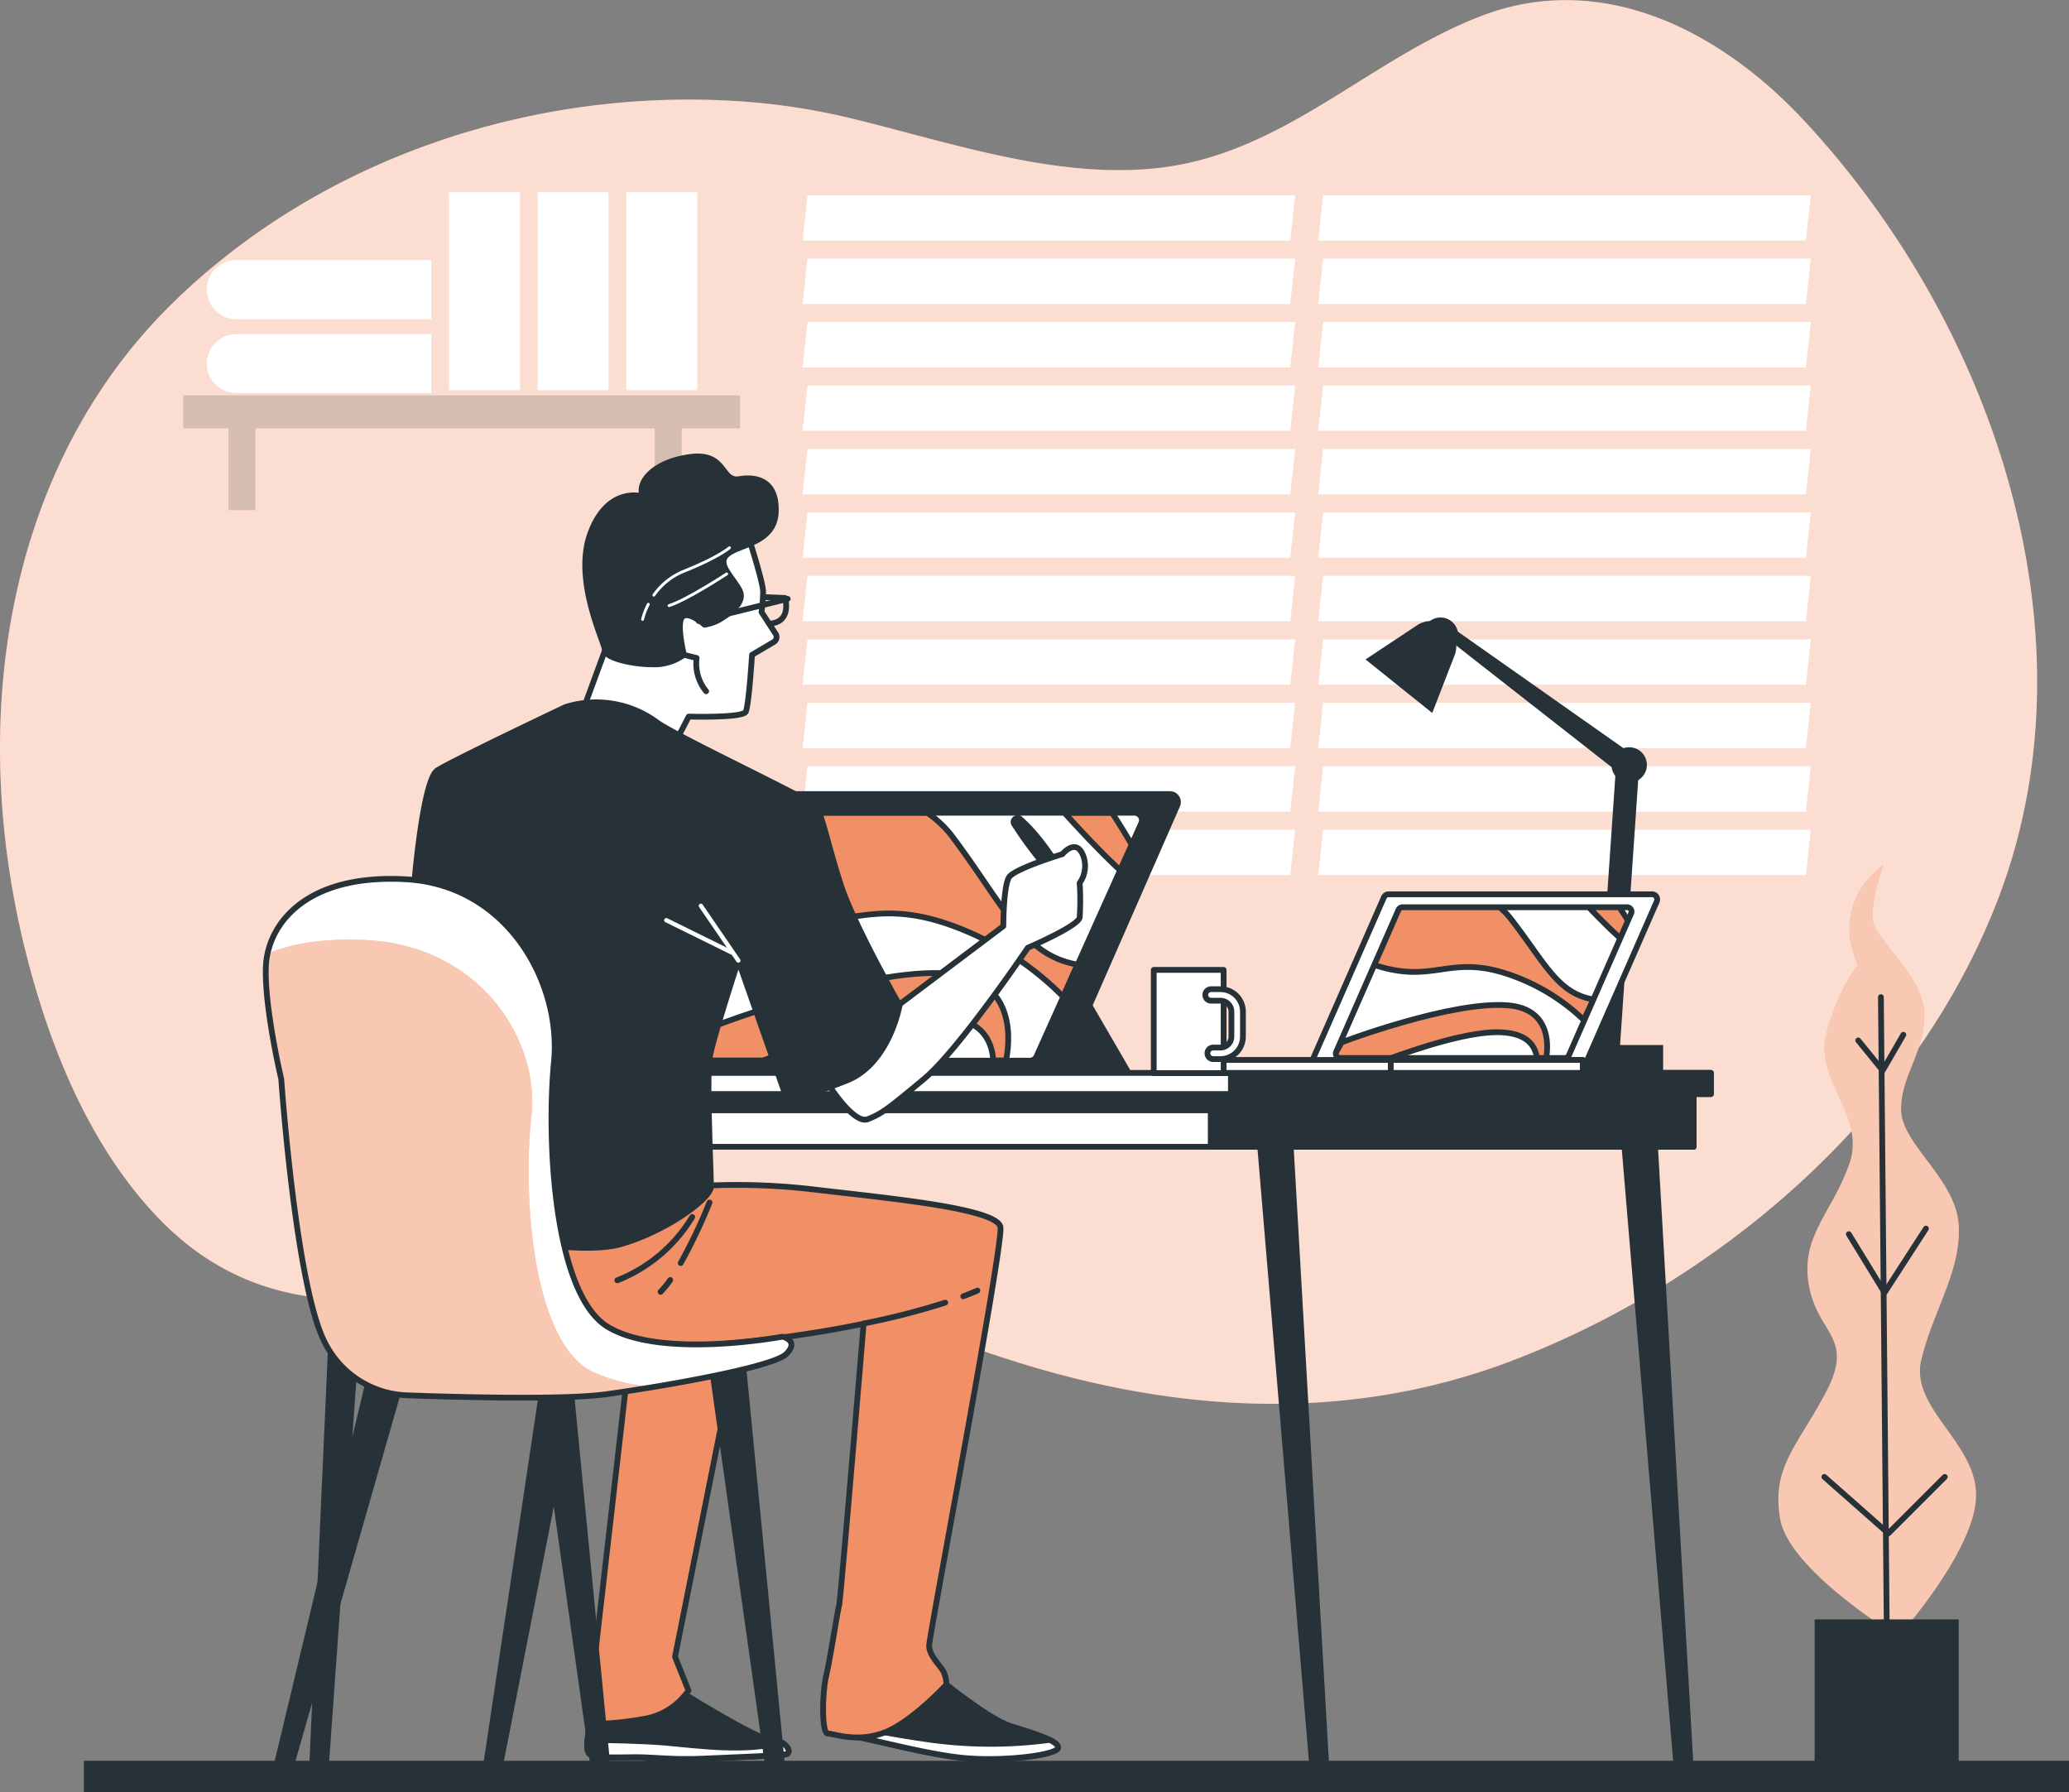 <svg id="a0bc2823-f430-4058-837c-1394494dc067" data-name="Calque 1" xmlns="http://www.w3.org/2000/svg" xmlns:xlink="http://www.w3.org/1999/xlink" viewBox="0 0 359.14 311.06"><rect x="0" y="0" width="359.14" height="311.06" fill="#808080" stroke="none"/><defs><clipPath id="a71cf451-4c6a-4dd2-84bb-3c46b80fcbec" transform="translate(0.03 -0.01)"><path d="M116.72,184.09h62a1.28,1.28,0,0,0,1.19-.78l18.16-40.42a1.29,1.29,0,0,0-.67-1.71,1.35,1.35,0,0,0-.52-.11h-62a1.31,1.31,0,0,0-1.19.77l-18.16,40.43a1.29,1.29,0,0,0,.67,1.71A1.35,1.35,0,0,0,116.72,184.09Z" style="fill:none"/></clipPath><clipPath id="e27a9791-493a-4ada-9d99-fb2a85031ffb" transform="translate(0.03 -0.01)"><path d="M232.6,183.63h39a.76.76,0,0,0,.7-.45l10.81-24.65a.76.76,0,0,0-.4-1,.72.72,0,0,0-.29-.06h-39a.78.78,0,0,0-.7.45L231.9,182.57a.76.76,0,0,0,.4,1A.77.77,0,0,0,232.6,183.63Z" style="fill:none"/></clipPath><clipPath id="f5a2ccef-bc4e-4239-a63f-ab2466440701" transform="translate(0.03 -0.01)"><path d="M48.79,187.29s-3-12.67-2.66-19.67,6.66-16,24.33-15,27,18,25.67,31.67,0,40.33,9.33,46S135.79,232,135.79,232s3,.67.67,3-21.67,5.67-31.33,7c-7.38,1-26,.49-34.42.18A16.62,16.62,0,0,1,59.15,237a17,17,0,0,1-3-4.41C51.23,222.34,48.79,187.29,48.79,187.29Z" style="fill:none"/></clipPath></defs><g id="ec13d48a-c3ac-44a0-b706-e4820f4961eb" data-name="Calque 2"><g id="b3dccd36-a2e8-4319-9901-1b7c8a8de4f1" data-name="Background Simple"><path d="M346.67,156.37c-14.57,37.6-48.61,66.13-84,79.71-27.46,10.54-56.67,9.5-85.79.45-27.63-8.59-53-22.52-81.38-16.24-22.27,4.93-47.37,12-67.49-8.32C18,201.82,11.3,188.07,6.9,174c-14-44.7-7-92,23-121.35,25.64-25.14,62.29-37.26,97.64-35.11a115.06,115.06,0,0,1,20.14,3c17.47,4.25,36.53,10.9,54.45,8.49,21.12-2.84,35.78-18.9,55-26.26,19.87-7.62,40.47,1.37,56.3,18.5C346.57,57.09,364.22,111.05,346.67,156.37Z" transform="translate(0.03 -0.01)" style="fill:#f19066"/><path d="M346.67,156.37c-14.57,37.6-48.61,66.13-84,79.71-27.46,10.54-56.67,9.5-85.79.45-27.63-8.59-53-22.52-81.38-16.24-22.27,4.93-47.37,12-67.49-8.32C18,201.82,11.3,188.07,6.9,174c-14-44.7-7-92,23-121.35,25.64-25.14,62.29-37.26,97.64-35.11a115.06,115.06,0,0,1,20.14,3c17.47,4.25,36.53,10.9,54.45,8.49,21.12-2.84,35.78-18.9,55-26.26,19.87-7.62,40.47,1.37,56.3,18.5C346.57,57.09,364.22,111.05,346.67,156.37Z" transform="translate(0.03 -0.01)" style="fill:#fff;opacity:0.7;isolation:isolate"/></g><g id="ee249627-9289-48f9-83d1-2e097f8f1db5" data-name="Window"><polygon points="223.96 41.74 139.31 41.74 140.17 33.87 224.82 33.87 223.96 41.74" style="fill:#fff"/><polygon points="223.96 52.75 139.31 52.75 140.17 44.89 224.82 44.89 223.96 52.75" style="fill:#fff"/><polygon points="223.96 63.77 139.31 63.77 140.17 55.9 224.82 55.9 223.96 63.77" style="fill:#fff"/><polygon points="223.96 74.78 139.31 74.78 140.17 66.91 224.82 66.91 223.96 74.78" style="fill:#fff"/><polygon points="223.96 85.79 139.31 85.79 140.17 77.93 224.82 77.93 223.96 85.79" style="fill:#fff"/><polygon points="223.96 96.81 139.31 96.81 140.17 88.94 224.82 88.94 223.96 96.81" style="fill:#fff"/><polygon points="223.96 107.82 139.31 107.82 140.17 99.95 224.82 99.95 223.96 107.82" style="fill:#fff"/><polygon points="223.96 118.83 139.31 118.83 140.17 110.97 224.82 110.97 223.96 118.83" style="fill:#fff"/><polygon points="223.96 129.85 139.31 129.85 140.17 121.98 224.82 121.98 223.96 129.85" style="fill:#fff"/><polygon points="223.96 140.86 139.31 140.86 140.17 132.99 224.82 132.99 223.96 140.86" style="fill:#fff"/><polygon points="223.96 151.87 139.31 151.87 140.17 144.01 224.82 144.01 223.96 151.87" style="fill:#fff"/><polygon points="313.47 41.74 228.82 41.74 229.67 33.87 314.32 33.87 313.47 41.74" style="fill:#fff"/><polygon points="313.47 52.75 228.82 52.75 229.67 44.89 314.32 44.89 313.47 52.75" style="fill:#fff"/><polygon points="313.47 63.77 228.82 63.77 229.67 55.9 314.32 55.9 313.47 63.77" style="fill:#fff"/><polygon points="313.47 74.78 228.82 74.78 229.67 66.91 314.32 66.91 313.47 74.78" style="fill:#fff"/><polygon points="313.47 85.79 228.82 85.79 229.67 77.93 314.32 77.93 313.47 85.79" style="fill:#fff"/><polygon points="313.47 96.81 228.82 96.81 229.67 88.94 314.32 88.94 313.47 96.81" style="fill:#fff"/><polygon points="313.47 107.82 228.82 107.82 229.67 99.95 314.32 99.95 313.47 107.82" style="fill:#fff"/><polygon points="313.47 118.83 228.82 118.83 229.67 110.97 314.32 110.97 313.47 118.83" style="fill:#fff"/><polygon points="313.47 129.85 228.82 129.85 229.67 121.98 314.32 121.98 313.47 129.85" style="fill:#fff"/><polygon points="313.47 140.86 228.82 140.86 229.67 132.99 314.32 132.99 313.47 140.86" style="fill:#fff"/><polygon points="313.47 151.87 228.82 151.87 229.67 144.01 314.32 144.01 313.47 151.87" style="fill:#fff"/><path d="M41,58H74.84V68.23H41a5.13,5.13,0,0,1-5.13-5.13h0A5.13,5.13,0,0,1,41,58Z" transform="translate(0.03 -0.01)" style="fill:#fff"/><path d="M74.84,45.16H41a5.12,5.12,0,0,0-5.13,5.11h0A5.12,5.12,0,0,0,41,55.41H74.84Z" transform="translate(0.03 -0.01)" style="fill:#fff"/><rect x="77.94" y="33.36" width="12.31" height="34.35" style="fill:#fff"/><rect x="93.32" y="33.36" width="12.31" height="34.35" style="fill:#fff"/><rect x="108.71" y="33.36" width="12.31" height="34.35" style="fill:#fff"/><polygon points="128.44 68.62 31.82 68.62 31.82 74.35 39.66 74.35 39.66 88.54 44.32 88.54 44.32 74.35 113.66 74.35 113.66 88.54 118.32 88.54 118.32 74.35 128.44 74.35 128.44 68.62" style="opacity:0.15;isolation:isolate"/></g><g id="b3bbaac6-9c3a-4bfa-8233-186c297db088" data-name="Plants"><path d="M322.46,167.57s-3.5,4-5.5,12,7,14,4,22.5-8.5,12.5-7,21,8,9,3,18.5-9.5,13-8,22,20.5,20.5,20.5,20.5,13-14.5,13.5-24-11.5-15.5-9.5-24,7-15.5,6.5-23.5-10-14-10-20,4-9.5,4-16.5-9-13-9-17a29.6,29.6,0,0,1,2-9S317.46,156.07,322.46,167.57Z" transform="translate(0.03 -0.01)" style="fill:#f19066"/><path d="M322.46,167.57s-3.5,4-5.5,12,7,14,4,22.5-8.5,12.5-7,21,8,9,3,18.5-9.5,13-8,22,20.5,20.5,20.5,20.5,13-14.5,13.5-24-11.5-15.5-9.5-24,7-15.5,6.5-23.5-10-14-10-20,4-9.5,4-16.5-9-13-9-17a29.6,29.6,0,0,1,2-9S317.46,156.07,322.46,167.57Z" transform="translate(0.03 -0.01)" style="fill:#fff;opacity:0.5;isolation:isolate"/><line x1="327.49" y1="281.06" x2="326.49" y2="173.06" style="fill:none;stroke:#263238;stroke-linecap:round;stroke-linejoin:round"/><polyline points="337.58 256.33 327.78 266.13 316.67 256.33" style="fill:none;stroke:#263238;stroke-linecap:round;stroke-linejoin:round"/><polyline points="334.31 213.23 327.13 224.33 320.92 214.2" style="fill:none;stroke:#263238;stroke-linecap:round;stroke-linejoin:round"/><polyline points="322.55 180.57 326.8 185.79 330.39 179.59" style="fill:none;stroke:#263238;stroke-linecap:round;stroke-linejoin:round"/><rect x="314.99" y="281.06" width="25" height="28" style="fill:#263238"/></g><g id="e1d38593-ba2c-4a6a-946e-ab9b67d9376b" data-name="Table"><path d="M218.43,195.62l9.41,112a1.22,1.22,0,0,0,1.41,1h.07a1.2,1.2,0,0,0,.91-1.29l-6.41-111.75Z" transform="translate(0.03 -0.01)" style="fill:#263238;stroke:#263238;stroke-linecap:round;stroke-linejoin:round"/><path d="M281.66,195.62,291.1,308a1.22,1.22,0,0,0,1.41,1h.07a1.2,1.2,0,0,0,.91-1.29l-6.43-112.12Z" transform="translate(0.03 -0.01)" style="fill:#263238;stroke:#263238;stroke-linecap:round;stroke-linejoin:round"/><path d="M117.4,195.62l-5,111a1.24,1.24,0,0,0,.93,1.3h0a1.17,1.17,0,0,0,1.43-.86l0-.14,8-111.34Z" transform="translate(0.03 -0.01)" style="fill:#263238;stroke:#263238;stroke-linecap:round;stroke-linejoin:round"/><path d="M59.12,195.62,54.17,306.28a1.25,1.25,0,0,0,.93,1.31,1.2,1.2,0,0,0,1.44-.88s0-.08,0-.12l7.93-111Z" transform="translate(0.03 -0.01)" style="fill:#263238;stroke:#263238;stroke-linecap:round;stroke-linejoin:round"/><rect x="55.64" y="189.41" width="238.35" height="9.62" style="fill:#fff;stroke:#263238;stroke-linecap:round;stroke-linejoin:round"/><rect x="55.64" y="189.41" width="238.35" height="3.3" style="fill:#263238;stroke:#263238;stroke-linecap:round;stroke-linejoin:round"/><rect x="210.16" y="189.41" width="83.83" height="9.62" style="fill:#263238;stroke:#263238;stroke-linecap:round;stroke-linejoin:round"/><rect x="52.66" y="186.21" width="244.32" height="3.67" style="fill:#fff;stroke:#263238;stroke-linecap:round;stroke-linejoin:round"/><rect x="213.66" y="186.21" width="83.32" height="3.67" style="fill:#263238;stroke:#263238;stroke-linecap:round;stroke-linejoin:round"/><polygon points="188.48 173.43 195.75 185.95 183.22 185.95 188.48 173.43" style="fill:#263238;stroke:#263238;stroke-linecap:round;stroke-linejoin:round"/><path d="M111.56,185.88h71.63a1.38,1.38,0,0,0,1.27-.83l19.84-45.22a1.39,1.39,0,0,0-.64-1.86,1.42,1.42,0,0,0-.64-.14H131.39a1.39,1.39,0,0,0-1.27.84l-19.83,45.21a1.39,1.39,0,0,0,1.27,2Z" transform="translate(0.03 -0.01)" style="fill:#263238;stroke:#263238;stroke-linecap:round;stroke-linejoin:round"/><path d="M116.72,184.09h62a1.28,1.28,0,0,0,1.19-.78l18.16-40.42a1.29,1.29,0,0,0-.67-1.71,1.35,1.35,0,0,0-.52-.11h-62a1.31,1.31,0,0,0-1.19.77l-18.16,40.43a1.29,1.29,0,0,0,.67,1.71A1.35,1.35,0,0,0,116.72,184.09Z" transform="translate(0.03 -0.01)" style="fill:#fff"/><g style="clip-path:url(#a71cf451-4c6a-4dd2-84bb-3c46b80fcbec)"><path d="M187,167.42c-9.45-1.64-12.73-10.21-21.7-22.18a18.7,18.7,0,0,0-4.39-4.17h-26a1.31,1.31,0,0,0-1.19.77l-6.75,15c18.77,7.84,21.63-2.88,39.77,4.38A51.91,51.91,0,0,1,184.52,173Z" transform="translate(0.03 -0.01)" style="fill:#f19066;stroke:#263238;stroke-linecap:round;stroke-linejoin:round"/><path d="M164.88,169c-14.64-1.38-43.46,10.06-43.46,10.06l-2.68,5h13.7c10.32-4,22.66-8,30.15-7.73,7.89.25,9.55,4.32,9.79,7.73h2.22C175.72,178.57,175,170,164.88,169Z" transform="translate(0.03 -0.01)" style="fill:#f19066;stroke:#263238;stroke-linecap:round;stroke-linejoin:round"/><path d="M199.2,153.48c0-2.46-3.44-8.2-6.21-12.41h-8.27C189.1,145.91,199.2,156.7,199.2,153.48Z" transform="translate(0.03 -0.01)" style="fill:#f19066;stroke:#263238;stroke-linecap:round;stroke-linejoin:round"/></g><path d="M116.72,184.09h62a1.28,1.28,0,0,0,1.19-.78l18.16-40.42a1.29,1.29,0,0,0-.67-1.71,1.35,1.35,0,0,0-.52-.11h-62a1.31,1.31,0,0,0-1.19.77l-18.16,40.43a1.29,1.29,0,0,0,.67,1.71A1.35,1.35,0,0,0,116.72,184.09Z" transform="translate(0.03 -0.01)" style="fill:none;stroke:#263238;stroke-linecap:round;stroke-linejoin:round"/><rect x="268.73" y="181.37" width="19.96" height="5.12" style="fill:#263238"/><path d="M279.19,183.13a2,2,0,0,0,2-1.86l3.33-48.62a2,2,0,1,0-4-.27L277.19,181a2,2,0,0,0,1.86,2.13Z" transform="translate(0.03 -0.01)" style="fill:#263238"/><path d="M282.77,135a2,2,0,0,0,1.19-3.6h0l-32.8-23.08a1,1,0,0,0-1.17,1.57l31.58,24.72A2,2,0,0,0,282.77,135Z" transform="translate(0.03 -0.01)" style="fill:#263238"/><circle cx="282.8" cy="132.76" r="3.07" style="fill:#263238"/><circle cx="250.04" cy="110.24" r="3.07" style="fill:#263238"/><path d="M237,114.46l11.58,9.29,3.88-10a4.39,4.39,0,0,0-1.35-5h0a4.37,4.37,0,0,0-5.16-.22Z" transform="translate(0.03 -0.01)" style="fill:#263238"/><path d="M228.31,185.88h45.76a.91.91,0,0,0,.82-.53l12.67-28.89a.9.9,0,0,0-.47-1.17.84.84,0,0,0-.35-.07H241a.89.89,0,0,0-.81.53l-12.68,28.89a.9.9,0,0,0,.47,1.17A.93.93,0,0,0,228.31,185.88Z" transform="translate(0.03 -0.01)" style="fill:#fff;stroke:#263238;stroke-linecap:round;stroke-linejoin:round"/><path d="M232.6,183.63h39a.76.76,0,0,0,.7-.45l10.81-24.65a.76.76,0,0,0-.4-1,.72.72,0,0,0-.29-.06h-39a.78.78,0,0,0-.7.45L231.9,182.57a.76.76,0,0,0,.4,1A.77.77,0,0,0,232.6,183.63Z" transform="translate(0.03 -0.01)" style="fill:#fff"/><g style="clip-path:url(#e27a9791-493a-4ada-9d99-fb2a85031ffb)"><path d="M262.11,159.34a12.12,12.12,0,0,0-2.92-2.66H241.83a.84.84,0,0,0-.79.5l-4.5,9.58c12.5,5,14.4-1.84,26.48,2.78a34.93,34.93,0,0,1,11.87,7.5l1.67-3.57C270.27,172.43,268.09,167,262.11,159.34Z" transform="translate(0.03 -0.01)" style="fill:#f19066;stroke:#263238;stroke-linecap:round;stroke-linejoin:round"/><path d="M261.81,174.5c-9.75-.87-28.95,6.41-28.95,6.41l-1.78,3.18h9.12c6.87-2.55,15.09-5.08,20.08-4.93,5.25.17,6.36,2.76,6.52,4.93h1.48C269,180.57,268.54,175.1,261.81,174.5Z" transform="translate(0.03 -0.01)" style="fill:#f19066;stroke:#263238;stroke-linecap:round;stroke-linejoin:round"/><path d="M280.53,156.68H275c2.91,3.09,9.64,10,9.64,7.91C284.66,163,282.37,159.37,280.53,156.68Z" transform="translate(0.03 -0.01)" style="fill:#f19066;stroke:#263238;stroke-linecap:round;stroke-linejoin:round"/></g><path d="M232.6,183.63h39a.76.76,0,0,0,.7-.45l10.81-24.65a.76.76,0,0,0-.4-1,.72.72,0,0,0-.29-.06h-39a.78.78,0,0,0-.7.45L231.9,182.57a.76.76,0,0,0,.4,1A.77.77,0,0,0,232.6,183.63Z" transform="translate(0.03 -0.01)" style="fill:none;stroke:#263238;stroke-linecap:round;stroke-linejoin:round"/><rect x="205.99" y="183.96" width="68.75" height="2.25" style="fill:#fff;stroke:#263238;stroke-linecap:round;stroke-linejoin:round"/><rect x="241.41" y="183.96" width="33.33" height="2.25" style="fill:#fff;stroke:#263238;stroke-linecap:round;stroke-linejoin:round"/><rect x="200.27" y="168.33" width="12.13" height="17.92" style="fill:#fff;stroke:#263238;stroke-linecap:round;stroke-linejoin:round"/><path d="M211.82,183.82h-1.26a1,1,0,0,1,0-2h1.26a1.9,1.9,0,0,0,1.9-1.89v-4.35a1.9,1.9,0,0,0-1.9-1.89h-1.63a1,1,0,0,1,0-2h1.63a3.9,3.9,0,0,1,3.9,3.89v4.35A3.9,3.9,0,0,1,211.82,183.82Z" transform="translate(0.03 -0.01)" style="fill:#fff;stroke:#263238;stroke-linecap:round;stroke-linejoin:round"/></g><g id="e7a40a76-da50-47d8-9a11-fff46c5c4338" data-name="Character"><path d="M129.68,92.5s2.75,8.52,2.75,10.17a30.47,30.47,0,0,1-.27,3.57l2.43,3.76a1,1,0,0,1-.24,1.39l-.11.07-3.73,2.2s-.55,8.79-1.1,9.89-9.89.83-9.89.83l-3,5.77-15.66-6.05L105,112.84l-.83-17S113.75,87.28,129.68,92.5Z" transform="translate(0.03 -0.01)" style="fill:#fff;stroke:#263238;stroke-linecap:round;stroke-linejoin:round"/><path d="M118.69,113.66l2.2.55a7.56,7.56,0,0,0,1.65,5.77" transform="translate(0.03 -0.01)" style="fill:#fff;stroke:#263238;stroke-linecap:round;stroke-linejoin:round"/><line x1="121.26" y1="107.77" x2="136.73" y2="103.94" style="fill:none;stroke:#263238;stroke-linecap:round;stroke-linejoin:round"/><path d="M132.72,103.64l3.52.15s1.23,4-2.45,4.44" transform="translate(0.03 -0.01)" style="fill:none;stroke:#263238;stroke-linecap:round;stroke-linejoin:round"/><path d="M111.55,86.18s-6-1.92-9.07,6.32,2.48,19,2.48,20.34,4.67,2.47,8.24,2.47a8.77,8.77,0,0,0,5.49-1.65s-1.37-5.5-.27-6.59,3.85,1.37,3.85,1.37a8.35,8.35,0,0,0,2.47-.82c.82-.55,4.94-2.75,3.57-5.23s-4.12-4.67-1.92-6.31,8-1.93,8.24-7.15-3-6.32-6.32-5.77-2.2-4.67-8.52-3.84S110.45,83.71,111.55,86.18Z" transform="translate(0.03 -0.01)" style="fill:#263238;stroke:#263238;stroke-linecap:round;stroke-linejoin:round"/><path d="M112.51,104.89a11.24,11.24,0,0,0-1,2.62" transform="translate(0.03 -0.01)" style="fill:none;stroke:#fff;stroke-linecap:round;stroke-linejoin:round;stroke-width:0.5px"/><path d="M126.59,95.08s-1.91,1.67-7.89,4.06a11.67,11.67,0,0,0-5.23,4.16" transform="translate(0.03 -0.01)" style="fill:none;stroke:#fff;stroke-linecap:round;stroke-linejoin:round;stroke-width:0.5px"/><path d="M126.11,99.62s-6.93,4.54-10,5.5" transform="translate(0.03 -0.01)" style="fill:none;stroke:#fff;stroke-linecap:round;stroke-linejoin:round;stroke-width:0.5px"/><path d="M176,143a66.27,66.27,0,0,0,10.55,12.71s-3.83-8.53-9.51-13.57C176.49,141.65,175.6,142.38,176,143Z" transform="translate(0.03 -0.01)" style="fill:#263238;stroke:#263238;stroke-linecap:round;stroke-linejoin:round"/><path d="M153.88,176l20.25-15.25s0-7,1-8.5,9.25-4,9.25-4,2.25-2.75,3.5,0a5.06,5.06,0,0,1-.5,5,46.2,46.2,0,0,1,0,6c-.25,1.5-9,5.25-9,5.25s-12,17.75-18,22.75-7.25,6-9.75,7-7-6.25-7-6.25Z" transform="translate(0.03 -0.01)" style="fill:#fff;stroke:#263238;stroke-linecap:round;stroke-linejoin:round"/><path d="M117.13,293s14.25,9,16.75,9,3.75,2.25,2.5,2.5-9,.5-14.25.75-8.75-.25-11.75-.25-6.5.25-8-.5,1-9.25,1-10.75S115.38,292,117.13,293Z" transform="translate(0.03 -0.01)" style="fill:#263238;stroke:#263238;stroke-linecap:round;stroke-linejoin:round"/><path d="M135.51,302.35c-5.53,1.82-14.5.62-19.88.13-4.26-.38-10.9-.47-13.69-.49-.11,1.28,0,2.26.44,2.49,1.5.75,5,.5,8,.5s6.5.5,11.75.25,13-.5,14.25-.75C137.31,304.3,136.85,303,135.51,302.35Z" transform="translate(0.03 -0.01)" style="fill:#fff;stroke:#263238;stroke-linecap:round;stroke-linejoin:round"/><path d="M128.38,231.22l-11.24,56.34,2.34,5.86a11.74,11.74,0,0,1-7.1,4.8,54.11,54.11,0,0,1-9.75,1s-1.25-6.25-.5-7,1-3.75,1-3.75l6.5-56.75Z" transform="translate(0.03 -0.01)" style="fill:#f19066;stroke:#263238;stroke-linecap:round;stroke-linejoin:round"/><path d="M162.63,291.08s8.75,7.25,12.75,8.5,8.25,2.5,8.25,3.75-9.5,2.5-16.75,1.75-18.25-4-20.75-4-2-6.5-2-7.5S156.38,284.58,162.63,291.08Z" transform="translate(0.03 -0.01)" style="fill:#263238;stroke:#263238;stroke-linecap:round;stroke-linejoin:round"/><path d="M183.63,303.33c0-.45-.56-.9-1.45-1.35a77,77,0,0,1-21.55-.15,161.25,161.25,0,0,1-16.3-3.17c.26,1.34.78,2.42,1.8,2.42,2.5,0,13.5,3.25,20.75,4S183.63,304.58,183.63,303.33Z" transform="translate(0.03 -0.01)" style="fill:#fff;stroke:#263238;stroke-linecap:round;stroke-linejoin:round"/><path d="M119.13,206a113.57,113.57,0,0,1,22.5.5c12.75,1.5,31.5,3.25,32,6.5s-12.38,70.89-12.38,72.64,2,3.5,2.5,4.5a5.63,5.63,0,0,1,.5,2.25s-6.12,6.61-10.87,8.36-8.75.12-9.75.12-1-6.75-.25-10,2-11.5,2.25-12.25,4.25-48.87,4.25-48.87-27.5,6-49.75,3.5-24.5-6-25.75-11.25,1.25-15.75,1.25-15.75Z" transform="translate(0.03 -0.01)" style="fill:#f19066;stroke:#263238;stroke-linecap:round;stroke-linejoin:round"/><path d="M116.31,222.16a15.74,15.74,0,0,1-1.68,2.06" transform="translate(0.03 -0.01)" style="fill:none;stroke:#263238;stroke-linecap:round;stroke-linejoin:round"/><path d="M123.13,208.72a94.3,94.3,0,0,1-5,10.5" transform="translate(0.03 -0.01)" style="fill:none;stroke:#263238;stroke-linecap:round;stroke-linejoin:round"/><path d="M120.13,211.22a26.6,26.6,0,0,1-13,11" transform="translate(0.03 -0.01)" style="fill:none;stroke:#263238;stroke-linecap:round;stroke-linejoin:round"/><path d="M167.17,225c.85-.32,1.68-.66,2.46-1" transform="translate(0.03 -0.01)" style="fill:#fff;stroke:#263238;stroke-linecap:round;stroke-linejoin:round"/><path d="M149.88,229.72a128,128,0,0,0,14.17-3.63" transform="translate(0.03 -0.01)" style="fill:#fff;stroke:#263238;stroke-linecap:round;stroke-linejoin:round"/><path d="M98.13,122.72s-19.5,9.25-22.25,11-4.5,23.5-4.5,27.25,2.75,40.5,3.5,46.75,24.75,10.5,32.75,8.25,15.75-8,15.75-10-.75-19-.25-22.25,5-17,5-17l8.5,24.25a90.38,90.38,0,0,0,10.5-3.5c7.25-3,9-13,9-13s-8-14-10.25-21-3.25-12.25-4.25-13.5-23.5-11.75-27.5-14.5A17.77,17.77,0,0,0,98.13,122.72Z" transform="translate(0.03 -0.01)" style="fill:#263238;stroke:#263238;stroke-linecap:round;stroke-linejoin:round"/><line x1="128.16" y1="166.71" x2="121.66" y2="157.21" style="fill:none;stroke:#fff;stroke-linecap:round;stroke-linejoin:round;stroke-width:0.75px"/><line x1="127.1" y1="165.35" x2="115.66" y2="159.71" style="fill:none;stroke:#fff;stroke-linecap:round;stroke-linejoin:round;stroke-width:0.75px"/></g><g id="b9a22765-6016-458a-a495-4b6f10bfb255" data-name="Chair"><path d="M93.15,237l10,71a1.2,1.2,0,0,0,1.35,1l.12,0h0a1.2,1.2,0,0,0,.91-1.28l-7-71.88Z" transform="translate(0.03 -0.01)" style="fill:#263238;stroke:#263238;stroke-linecap:round;stroke-linejoin:round"/><path d="M64.46,237.62l-16.7,69.72a1.2,1.2,0,0,0,.91,1.45l.09,0h0a1.2,1.2,0,0,0,1.32-.86l19.38-67.66Z" transform="translate(0.03 -0.01)" style="fill:#263238;stroke:#263238;stroke-linecap:round;stroke-linejoin:round"/><path d="M94.77,236.76l-10.62,70.9a1.19,1.19,0,0,0,1,1.33h.08a1.2,1.2,0,0,0,1.24-1L100,239Z" transform="translate(0.03 -0.01)" style="fill:#263238;stroke:#263238;stroke-linecap:round;stroke-linejoin:round"/><path d="M123.48,237l10,71a1.19,1.19,0,0,0,1.34,1l.12,0h0a1.2,1.2,0,0,0,.91-1.28l-7-71.88Z" transform="translate(0.03 -0.01)" style="fill:#263238;stroke:#263238;stroke-linecap:round;stroke-linejoin:round"/><path d="M48.79,187.29s-3-12.67-2.66-19.67,6.66-16,24.33-15,27,18,25.67,31.67,0,40.33,9.33,46S135.79,232,135.79,232s3,.67.67,3-21.67,5.67-31.33,7c-7.38,1-26,.49-34.42.18A16.62,16.62,0,0,1,59.15,237a17,17,0,0,1-3-4.41C51.23,222.34,48.79,187.29,48.79,187.29Z" transform="translate(0.03 -0.01)" style="fill:#fff"/><g style="clip-path:url(#f5a2ccef-bc4e-4239-a63f-ab2466440701)"><path d="M105.13,242c2.36-.32,5.31-.77,8.45-1.29A30.21,30.21,0,0,1,102.65,238c-10.44-5.46-11.93-31.15-10.44-44.32s-8.94-29.55-28.7-30.51c-7.35-.36-12.95.62-17.1,2.34a11.73,11.73,0,0,0-.28,2.12c-.34,7,2.66,19.67,2.66,19.67s2.44,35,7.34,45.33a17,17,0,0,0,3,4.41,16.64,16.64,0,0,0,11.56,5.1C79.12,242.44,97.75,243,105.13,242Z" transform="translate(0.03 -0.01)" style="fill:#f19066"/><path d="M105.13,242c2.36-.32,5.31-.77,8.45-1.29A30.21,30.21,0,0,1,102.65,238c-10.44-5.46-11.93-31.15-10.44-44.32s-8.94-29.55-28.7-30.51c-7.35-.36-12.95.62-17.1,2.34a11.73,11.73,0,0,0-.28,2.12c-.34,7,2.66,19.67,2.66,19.67s2.44,35,7.34,45.33a17,17,0,0,0,3,4.41,16.64,16.64,0,0,0,11.56,5.1C79.12,242.44,97.75,243,105.13,242Z" transform="translate(0.03 -0.01)" style="fill:#fff;opacity:0.5;isolation:isolate"/></g><path d="M48.79,187.29s-3-12.67-2.66-19.67,6.66-16,24.33-15,27,18,25.67,31.67,0,40.33,9.33,46S135.79,232,135.79,232s3,.67.67,3-21.67,5.67-31.33,7c-7.38,1-26,.49-34.42.18A16.62,16.62,0,0,1,59.15,237a17,17,0,0,1-3-4.41C51.23,222.34,48.79,187.29,48.79,187.29Z" transform="translate(0.03 -0.01)" style="fill:none;stroke:#263238;stroke-linecap:round;stroke-linejoin:round"/></g><g id="f3e66a63-c50a-4b5f-8f4b-656f6b529926" data-name="Ground"><rect x="14.57" y="305.6" width="344.57" height="5.46" style="fill:#263238"/></g></g></svg>